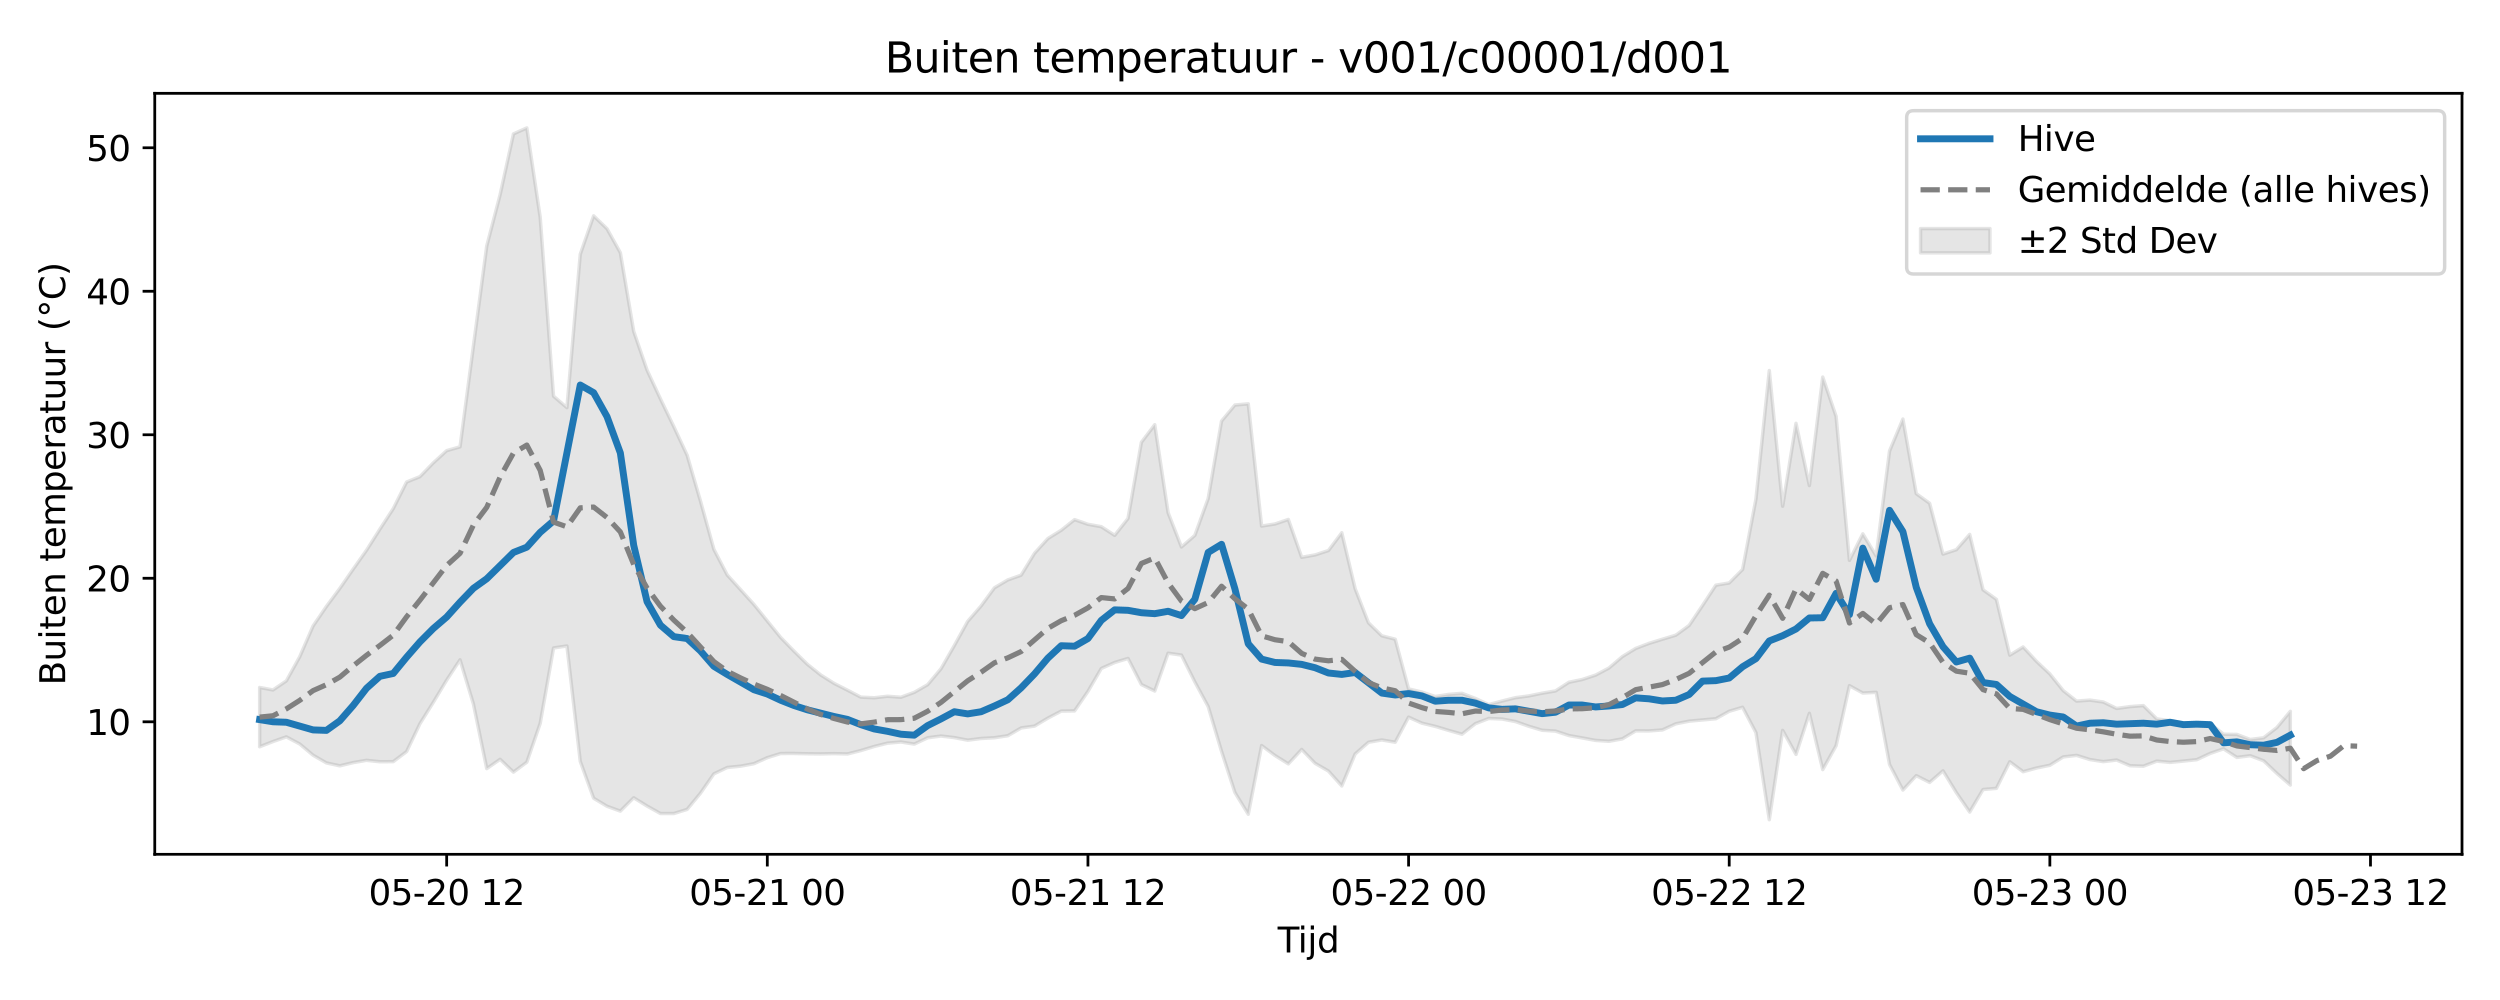 <?xml version="1.0" encoding="utf-8" standalone="no"?>
<!DOCTYPE svg PUBLIC "-//W3C//DTD SVG 1.1//EN"
  "http://www.w3.org/Graphics/SVG/1.1/DTD/svg11.dtd">
<svg xmlns:xlink="http://www.w3.org/1999/xlink" width="720pt" height="288pt" viewBox="0 0 720 288" xmlns="http://www.w3.org/2000/svg" version="1.1">
 <defs>
  <style type="text/css">*{stroke-linejoin: round; stroke-linecap: butt}</style>
 </defs>
 <g id="figure_1">
  <g id="patch_1">
   <path d="M 0 288 
L 720 288 
L 720 0 
L 0 0 
z
" style="fill: #ffffff"/>
  </g>
  <g id="axes_1">
   <g id="patch_2">
    <path d="M 44.57 246.04 
L 709.058 246.04 
L 709.058 26.88 
L 44.57 26.88 
z
" style="fill: #ffffff"/>
   </g>
   <g id="FillBetweenPolyCollection_1">
    <defs>
     <path id="m2d757163fb" d="M 74.774 -90.012 
L 74.774 -72.931 
L 78.622 -74.431 
L 82.469 -75.779 
L 86.317 -73.732 
L 90.165 -70.496 
L 94.012 -68.279 
L 97.86 -67.44 
L 101.707 -68.366 
L 105.555 -69.026 
L 109.403 -68.617 
L 113.25 -68.64 
L 117.098 -71.538 
L 120.946 -79.575 
L 124.793 -85.728 
L 128.641 -92.115 
L 132.489 -97.977 
L 136.336 -85.269 
L 140.184 -66.638 
L 144.032 -69.314 
L 147.879 -65.633 
L 151.727 -68.489 
L 155.574 -79.657 
L 159.422 -101.383 
L 163.27 -101.957 
L 167.117 -68.716 
L 170.965 -58.109 
L 174.813 -55.795 
L 178.66 -54.394 
L 182.508 -58.241 
L 186.356 -55.857 
L 190.203 -53.708 
L 194.051 -53.697 
L 197.898 -54.892 
L 201.746 -59.571 
L 205.594 -65.12 
L 209.441 -66.955 
L 213.289 -67.342 
L 217.137 -68.059 
L 220.984 -69.791 
L 224.832 -70.989 
L 228.68 -70.998 
L 232.527 -70.918 
L 236.375 -70.873 
L 240.223 -70.955 
L 244.07 -70.861 
L 247.918 -71.837 
L 251.765 -73.007 
L 255.613 -73.97 
L 259.461 -74.301 
L 263.308 -73.696 
L 267.156 -75.514 
L 271.004 -76.018 
L 274.851 -75.567 
L 278.699 -74.829 
L 282.547 -75.314 
L 286.394 -75.53 
L 290.242 -76.104 
L 294.09 -78.354 
L 297.937 -78.877 
L 301.785 -81.178 
L 305.632 -83.202 
L 309.48 -83.26 
L 313.328 -88.87 
L 317.175 -95.486 
L 321.023 -97.198 
L 324.871 -98.368 
L 328.718 -90.845 
L 332.566 -88.987 
L 336.414 -99.878 
L 340.261 -99.332 
L 344.109 -91.618 
L 347.956 -84.516 
L 351.804 -71.613 
L 355.652 -59.761 
L 359.499 -53.489 
L 363.347 -73.294 
L 367.195 -70.412 
L 371.042 -68.005 
L 374.89 -72.159 
L 378.738 -68.166 
L 382.585 -65.941 
L 386.433 -61.643 
L 390.281 -70.852 
L 394.128 -74.231 
L 397.976 -74.893 
L 401.823 -74.235 
L 405.671 -81.463 
L 409.519 -79.723 
L 413.366 -78.802 
L 417.214 -77.639 
L 421.062 -76.551 
L 424.909 -79.586 
L 428.757 -81.08 
L 432.605 -80.924 
L 436.452 -80.193 
L 440.3 -78.836 
L 444.148 -77.681 
L 447.995 -77.441 
L 451.843 -76.163 
L 455.69 -75.476 
L 459.538 -74.76 
L 463.386 -74.509 
L 467.233 -75.209 
L 471.081 -77.513 
L 474.929 -77.494 
L 478.776 -77.773 
L 482.624 -79.534 
L 486.472 -80.303 
L 490.319 -80.652 
L 494.167 -81.009 
L 498.014 -83.148 
L 501.862 -84.303 
L 505.71 -77.002 
L 509.557 -51.922 
L 513.405 -77.655 
L 517.253 -70.726 
L 521.1 -82.561 
L 524.948 -66.352 
L 528.796 -73.238 
L 532.643 -90.531 
L 536.491 -88.404 
L 540.339 -88.611 
L 544.186 -67.831 
L 548.034 -60.464 
L 551.881 -64.614 
L 555.729 -62.664 
L 559.577 -66 
L 563.424 -59.727 
L 567.272 -54.129 
L 571.12 -60.621 
L 574.967 -60.953 
L 578.815 -68.613 
L 582.663 -65.743 
L 586.51 -66.81 
L 590.358 -67.597 
L 594.206 -70.001 
L 598.053 -70.451 
L 601.901 -69.247 
L 605.748 -68.649 
L 609.596 -69.108 
L 613.444 -67.471 
L 617.291 -67.333 
L 621.139 -68.795 
L 624.987 -68.429 
L 628.834 -68.805 
L 632.682 -69.214 
L 636.53 -71.014 
L 640.377 -72.343 
L 644.225 -69.859 
L 648.072 -70.351 
L 651.92 -68.895 
L 655.768 -65.239 
L 659.615 -61.899 
L 659.615 -83.135 
L 659.615 -83.135 
L 655.768 -78.487 
L 651.92 -75.519 
L 648.072 -75.027 
L 644.225 -76.483 
L 640.377 -76.549 
L 636.53 -79.599 
L 632.682 -79.632 
L 628.834 -79.673 
L 624.987 -80.44 
L 621.139 -80.969 
L 617.291 -84.796 
L 613.444 -84.497 
L 609.596 -83.962 
L 605.748 -85.822 
L 601.901 -86.372 
L 598.053 -86.086 
L 594.206 -89.107 
L 590.358 -93.9 
L 586.51 -97.534 
L 582.663 -101.677 
L 578.815 -99.313 
L 574.967 -115.376 
L 571.12 -118.141 
L 567.272 -134.093 
L 563.424 -129.689 
L 559.577 -128.422 
L 555.729 -143.054 
L 551.881 -145.834 
L 548.034 -167.319 
L 544.186 -158.116 
L 540.339 -127.899 
L 536.491 -134.259 
L 532.643 -126.622 
L 528.796 -168.092 
L 524.948 -179.41 
L 521.1 -148.161 
L 517.253 -166.081 
L 513.405 -142.207 
L 509.557 -181.28 
L 505.71 -144.284 
L 501.862 -123.987 
L 498.014 -120.113 
L 494.167 -119.474 
L 490.319 -113.609 
L 486.472 -107.874 
L 482.624 -105.061 
L 478.776 -103.906 
L 474.929 -102.715 
L 471.081 -101.249 
L 467.233 -98.893 
L 463.386 -95.621 
L 459.538 -93.579 
L 455.69 -92.312 
L 451.843 -91.51 
L 447.995 -89.015 
L 444.148 -88.362 
L 440.3 -87.574 
L 436.452 -87.067 
L 432.605 -86.106 
L 428.757 -85.078 
L 424.909 -86.847 
L 421.062 -88.321 
L 417.214 -88.018 
L 413.366 -87.406 
L 409.519 -88.69 
L 405.671 -89.594 
L 401.823 -103.908 
L 397.976 -104.88 
L 394.128 -108.619 
L 390.281 -118.473 
L 386.433 -134.57 
L 382.585 -129.446 
L 378.738 -128.184 
L 374.89 -127.498 
L 371.042 -138.402 
L 367.195 -137.097 
L 363.347 -136.488 
L 359.499 -171.7 
L 355.652 -171.351 
L 351.804 -166.728 
L 347.956 -144.438 
L 344.109 -133.8 
L 340.261 -130.467 
L 336.414 -140.35 
L 332.566 -165.683 
L 328.718 -160.61 
L 324.871 -138.691 
L 321.023 -133.823 
L 317.175 -136.315 
L 313.328 -137.008 
L 309.48 -138.347 
L 305.632 -135.283 
L 301.785 -132.898 
L 297.937 -128.655 
L 294.09 -122.359 
L 290.242 -120.982 
L 286.394 -118.708 
L 282.547 -113.482 
L 278.699 -109.054 
L 274.851 -102.094 
L 271.004 -95.397 
L 267.156 -90.805 
L 263.308 -88.604 
L 259.461 -87.195 
L 255.613 -87.48 
L 251.765 -87.043 
L 247.918 -87.226 
L 244.07 -89.235 
L 240.223 -91.185 
L 236.375 -93.608 
L 232.527 -96.686 
L 228.68 -100.463 
L 224.832 -104.421 
L 220.984 -109.155 
L 217.137 -113.918 
L 213.289 -118.172 
L 209.441 -122.415 
L 205.594 -129.807 
L 201.746 -143.668 
L 197.898 -156.888 
L 194.051 -165.155 
L 190.203 -173.134 
L 186.356 -181.408 
L 182.508 -192.572 
L 178.66 -215.223 
L 174.813 -222.133 
L 170.965 -225.836 
L 167.117 -214.769 
L 163.27 -170.599 
L 159.422 -173.905 
L 155.574 -225.433 
L 151.727 -251.158 
L 147.879 -249.445 
L 144.032 -231.919 
L 140.184 -217.164 
L 136.336 -188.297 
L 132.489 -159.311 
L 128.641 -158.215 
L 124.793 -154.706 
L 120.946 -150.734 
L 117.098 -149.173 
L 113.25 -141.51 
L 109.403 -135.585 
L 105.555 -129.529 
L 101.707 -124.082 
L 97.86 -118.533 
L 94.012 -113.354 
L 90.165 -107.716 
L 86.317 -98.855 
L 82.469 -91.917 
L 78.622 -89.297 
L 74.774 -90.012 
z
" style="stroke: #808080; stroke-opacity: 0.2"/>
    </defs>
    <g clip-path="url(#pa1b63eae1f)">
     <use xlink:href="#m2d757163fb" x="0" y="288" style="fill: #808080; fill-opacity: 0.2; stroke: #808080; stroke-opacity: 0.2"/>
    </g>
   </g>
   <g id="matplotlib.axis_1">
    <g id="xtick_1">
     <g id="line2d_1">
      <defs>
       <path id="m84b4379411" d="M 0 0 
L 0 3.5 
" style="stroke: #000000; stroke-width: 0.8"/>
      </defs>
      <g>
       <use xlink:href="#m84b4379411" x="128.641" y="246.04" style="stroke: #000000; stroke-width: 0.8"/>
      </g>
     </g>
     <g id="text_1">
      <!-- 05-20 12 -->
      <g transform="translate(106.16 260.638) scale(0.1 -0.1)">
       <defs>
        <path id="DejaVuSans-30" d="M 2034 4250 
Q 1547 4250 1301 3770 
Q 1056 3291 1056 2328 
Q 1056 1369 1301 889 
Q 1547 409 2034 409 
Q 2525 409 2770 889 
Q 3016 1369 3016 2328 
Q 3016 3291 2770 3770 
Q 2525 4250 2034 4250 
z
M 2034 4750 
Q 2819 4750 3233 4129 
Q 3647 3509 3647 2328 
Q 3647 1150 3233 529 
Q 2819 -91 2034 -91 
Q 1250 -91 836 529 
Q 422 1150 422 2328 
Q 422 3509 836 4129 
Q 1250 4750 2034 4750 
z
" transform="scale(0.016)"/>
        <path id="DejaVuSans-35" d="M 691 4666 
L 3169 4666 
L 3169 4134 
L 1269 4134 
L 1269 2991 
Q 1406 3038 1543 3061 
Q 1681 3084 1819 3084 
Q 2600 3084 3056 2656 
Q 3513 2228 3513 1497 
Q 3513 744 3044 326 
Q 2575 -91 1722 -91 
Q 1428 -91 1123 -41 
Q 819 9 494 109 
L 494 744 
Q 775 591 1075 516 
Q 1375 441 1709 441 
Q 2250 441 2565 725 
Q 2881 1009 2881 1497 
Q 2881 1984 2565 2268 
Q 2250 2553 1709 2553 
Q 1456 2553 1204 2497 
Q 953 2441 691 2322 
L 691 4666 
z
" transform="scale(0.016)"/>
        <path id="DejaVuSans-2d" d="M 313 2009 
L 1997 2009 
L 1997 1497 
L 313 1497 
L 313 2009 
z
" transform="scale(0.016)"/>
        <path id="DejaVuSans-32" d="M 1228 531 
L 3431 531 
L 3431 0 
L 469 0 
L 469 531 
Q 828 903 1448 1529 
Q 2069 2156 2228 2338 
Q 2531 2678 2651 2914 
Q 2772 3150 2772 3378 
Q 2772 3750 2511 3984 
Q 2250 4219 1831 4219 
Q 1534 4219 1204 4116 
Q 875 4013 500 3803 
L 500 4441 
Q 881 4594 1212 4672 
Q 1544 4750 1819 4750 
Q 2544 4750 2975 4387 
Q 3406 4025 3406 3419 
Q 3406 3131 3298 2873 
Q 3191 2616 2906 2266 
Q 2828 2175 2409 1742 
Q 1991 1309 1228 531 
z
" transform="scale(0.016)"/>
        <path id="DejaVuSans-20" transform="scale(0.016)"/>
        <path id="DejaVuSans-31" d="M 794 531 
L 1825 531 
L 1825 4091 
L 703 3866 
L 703 4441 
L 1819 4666 
L 2450 4666 
L 2450 531 
L 3481 531 
L 3481 0 
L 794 0 
L 794 531 
z
" transform="scale(0.016)"/>
       </defs>
       <use xlink:href="#DejaVuSans-30"/>
       <use xlink:href="#DejaVuSans-35" transform="translate(63.623 0)"/>
       <use xlink:href="#DejaVuSans-2d" transform="translate(127.246 0)"/>
       <use xlink:href="#DejaVuSans-32" transform="translate(163.33 0)"/>
       <use xlink:href="#DejaVuSans-30" transform="translate(226.953 0)"/>
       <use xlink:href="#DejaVuSans-20" transform="translate(290.576 0)"/>
       <use xlink:href="#DejaVuSans-31" transform="translate(322.363 0)"/>
       <use xlink:href="#DejaVuSans-32" transform="translate(385.986 0)"/>
      </g>
     </g>
    </g>
    <g id="xtick_2">
     <g id="line2d_2">
      <g>
       <use xlink:href="#m84b4379411" x="220.984" y="246.04" style="stroke: #000000; stroke-width: 0.8"/>
      </g>
     </g>
     <g id="text_2">
      <!-- 05-21 00 -->
      <g transform="translate(198.504 260.638) scale(0.1 -0.1)">
       <use xlink:href="#DejaVuSans-30"/>
       <use xlink:href="#DejaVuSans-35" transform="translate(63.623 0)"/>
       <use xlink:href="#DejaVuSans-2d" transform="translate(127.246 0)"/>
       <use xlink:href="#DejaVuSans-32" transform="translate(163.33 0)"/>
       <use xlink:href="#DejaVuSans-31" transform="translate(226.953 0)"/>
       <use xlink:href="#DejaVuSans-20" transform="translate(290.576 0)"/>
       <use xlink:href="#DejaVuSans-30" transform="translate(322.363 0)"/>
       <use xlink:href="#DejaVuSans-30" transform="translate(385.986 0)"/>
      </g>
     </g>
    </g>
    <g id="xtick_3">
     <g id="line2d_3">
      <g>
       <use xlink:href="#m84b4379411" x="313.328" y="246.04" style="stroke: #000000; stroke-width: 0.8"/>
      </g>
     </g>
     <g id="text_3">
      <!-- 05-21 12 -->
      <g transform="translate(290.847 260.638) scale(0.1 -0.1)">
       <use xlink:href="#DejaVuSans-30"/>
       <use xlink:href="#DejaVuSans-35" transform="translate(63.623 0)"/>
       <use xlink:href="#DejaVuSans-2d" transform="translate(127.246 0)"/>
       <use xlink:href="#DejaVuSans-32" transform="translate(163.33 0)"/>
       <use xlink:href="#DejaVuSans-31" transform="translate(226.953 0)"/>
       <use xlink:href="#DejaVuSans-20" transform="translate(290.576 0)"/>
       <use xlink:href="#DejaVuSans-31" transform="translate(322.363 0)"/>
       <use xlink:href="#DejaVuSans-32" transform="translate(385.986 0)"/>
      </g>
     </g>
    </g>
    <g id="xtick_4">
     <g id="line2d_4">
      <g>
       <use xlink:href="#m84b4379411" x="405.671" y="246.04" style="stroke: #000000; stroke-width: 0.8"/>
      </g>
     </g>
     <g id="text_4">
      <!-- 05-22 00 -->
      <g transform="translate(383.191 260.638) scale(0.1 -0.1)">
       <use xlink:href="#DejaVuSans-30"/>
       <use xlink:href="#DejaVuSans-35" transform="translate(63.623 0)"/>
       <use xlink:href="#DejaVuSans-2d" transform="translate(127.246 0)"/>
       <use xlink:href="#DejaVuSans-32" transform="translate(163.33 0)"/>
       <use xlink:href="#DejaVuSans-32" transform="translate(226.953 0)"/>
       <use xlink:href="#DejaVuSans-20" transform="translate(290.576 0)"/>
       <use xlink:href="#DejaVuSans-30" transform="translate(322.363 0)"/>
       <use xlink:href="#DejaVuSans-30" transform="translate(385.986 0)"/>
      </g>
     </g>
    </g>
    <g id="xtick_5">
     <g id="line2d_5">
      <g>
       <use xlink:href="#m84b4379411" x="498.014" y="246.04" style="stroke: #000000; stroke-width: 0.8"/>
      </g>
     </g>
     <g id="text_5">
      <!-- 05-22 12 -->
      <g transform="translate(475.534 260.638) scale(0.1 -0.1)">
       <use xlink:href="#DejaVuSans-30"/>
       <use xlink:href="#DejaVuSans-35" transform="translate(63.623 0)"/>
       <use xlink:href="#DejaVuSans-2d" transform="translate(127.246 0)"/>
       <use xlink:href="#DejaVuSans-32" transform="translate(163.33 0)"/>
       <use xlink:href="#DejaVuSans-32" transform="translate(226.953 0)"/>
       <use xlink:href="#DejaVuSans-20" transform="translate(290.576 0)"/>
       <use xlink:href="#DejaVuSans-31" transform="translate(322.363 0)"/>
       <use xlink:href="#DejaVuSans-32" transform="translate(385.986 0)"/>
      </g>
     </g>
    </g>
    <g id="xtick_6">
     <g id="line2d_6">
      <g>
       <use xlink:href="#m84b4379411" x="590.358" y="246.04" style="stroke: #000000; stroke-width: 0.8"/>
      </g>
     </g>
     <g id="text_6">
      <!-- 05-23 00 -->
      <g transform="translate(567.877 260.638) scale(0.1 -0.1)">
       <defs>
        <path id="DejaVuSans-33" d="M 2597 2516 
Q 3050 2419 3304 2112 
Q 3559 1806 3559 1356 
Q 3559 666 3084 287 
Q 2609 -91 1734 -91 
Q 1441 -91 1130 -33 
Q 819 25 488 141 
L 488 750 
Q 750 597 1062 519 
Q 1375 441 1716 441 
Q 2309 441 2620 675 
Q 2931 909 2931 1356 
Q 2931 1769 2642 2001 
Q 2353 2234 1838 2234 
L 1294 2234 
L 1294 2753 
L 1863 2753 
Q 2328 2753 2575 2939 
Q 2822 3125 2822 3475 
Q 2822 3834 2567 4026 
Q 2313 4219 1838 4219 
Q 1578 4219 1281 4162 
Q 984 4106 628 3988 
L 628 4550 
Q 988 4650 1302 4700 
Q 1616 4750 1894 4750 
Q 2613 4750 3031 4423 
Q 3450 4097 3450 3541 
Q 3450 3153 3228 2886 
Q 3006 2619 2597 2516 
z
" transform="scale(0.016)"/>
       </defs>
       <use xlink:href="#DejaVuSans-30"/>
       <use xlink:href="#DejaVuSans-35" transform="translate(63.623 0)"/>
       <use xlink:href="#DejaVuSans-2d" transform="translate(127.246 0)"/>
       <use xlink:href="#DejaVuSans-32" transform="translate(163.33 0)"/>
       <use xlink:href="#DejaVuSans-33" transform="translate(226.953 0)"/>
       <use xlink:href="#DejaVuSans-20" transform="translate(290.576 0)"/>
       <use xlink:href="#DejaVuSans-30" transform="translate(322.363 0)"/>
       <use xlink:href="#DejaVuSans-30" transform="translate(385.986 0)"/>
      </g>
     </g>
    </g>
    <g id="xtick_7">
     <g id="line2d_7">
      <g>
       <use xlink:href="#m84b4379411" x="682.701" y="246.04" style="stroke: #000000; stroke-width: 0.8"/>
      </g>
     </g>
     <g id="text_7">
      <!-- 05-23 12 -->
      <g transform="translate(660.221 260.638) scale(0.1 -0.1)">
       <use xlink:href="#DejaVuSans-30"/>
       <use xlink:href="#DejaVuSans-35" transform="translate(63.623 0)"/>
       <use xlink:href="#DejaVuSans-2d" transform="translate(127.246 0)"/>
       <use xlink:href="#DejaVuSans-32" transform="translate(163.33 0)"/>
       <use xlink:href="#DejaVuSans-33" transform="translate(226.953 0)"/>
       <use xlink:href="#DejaVuSans-20" transform="translate(290.576 0)"/>
       <use xlink:href="#DejaVuSans-31" transform="translate(322.363 0)"/>
       <use xlink:href="#DejaVuSans-32" transform="translate(385.986 0)"/>
      </g>
     </g>
    </g>
    <g id="text_8">
     <!-- Tijd -->
     <g transform="translate(367.964 274.317) scale(0.1 -0.1)">
      <defs>
       <path id="DejaVuSans-54" d="M -19 4666 
L 3928 4666 
L 3928 4134 
L 2272 4134 
L 2272 0 
L 1638 0 
L 1638 4134 
L -19 4134 
L -19 4666 
z
" transform="scale(0.016)"/>
       <path id="DejaVuSans-69" d="M 603 3500 
L 1178 3500 
L 1178 0 
L 603 0 
L 603 3500 
z
M 603 4863 
L 1178 4863 
L 1178 4134 
L 603 4134 
L 603 4863 
z
" transform="scale(0.016)"/>
       <path id="DejaVuSans-6a" d="M 603 3500 
L 1178 3500 
L 1178 -63 
Q 1178 -731 923 -1031 
Q 669 -1331 103 -1331 
L -116 -1331 
L -116 -844 
L 38 -844 
Q 366 -844 484 -692 
Q 603 -541 603 -63 
L 603 3500 
z
M 603 4863 
L 1178 4863 
L 1178 4134 
L 603 4134 
L 603 4863 
z
" transform="scale(0.016)"/>
       <path id="DejaVuSans-64" d="M 2906 2969 
L 2906 4863 
L 3481 4863 
L 3481 0 
L 2906 0 
L 2906 525 
Q 2725 213 2448 61 
Q 2172 -91 1784 -91 
Q 1150 -91 751 415 
Q 353 922 353 1747 
Q 353 2572 751 3078 
Q 1150 3584 1784 3584 
Q 2172 3584 2448 3432 
Q 2725 3281 2906 2969 
z
M 947 1747 
Q 947 1113 1208 752 
Q 1469 391 1925 391 
Q 2381 391 2643 752 
Q 2906 1113 2906 1747 
Q 2906 2381 2643 2742 
Q 2381 3103 1925 3103 
Q 1469 3103 1208 2742 
Q 947 2381 947 1747 
z
" transform="scale(0.016)"/>
      </defs>
      <use xlink:href="#DejaVuSans-54"/>
      <use xlink:href="#DejaVuSans-69" transform="translate(57.959 0)"/>
      <use xlink:href="#DejaVuSans-6a" transform="translate(85.742 0)"/>
      <use xlink:href="#DejaVuSans-64" transform="translate(113.525 0)"/>
     </g>
    </g>
   </g>
   <g id="matplotlib.axis_2">
    <g id="ytick_1">
     <g id="line2d_8">
      <defs>
       <path id="m03caf57efd" d="M 0 0 
L -3.5 0 
" style="stroke: #000000; stroke-width: 0.8"/>
      </defs>
      <g>
       <use xlink:href="#m03caf57efd" x="44.57" y="207.872" style="stroke: #000000; stroke-width: 0.8"/>
      </g>
     </g>
     <g id="text_9">
      <!-- 10 -->
      <g transform="translate(24.845 211.671) scale(0.1 -0.1)">
       <use xlink:href="#DejaVuSans-31"/>
       <use xlink:href="#DejaVuSans-30" transform="translate(63.623 0)"/>
      </g>
     </g>
    </g>
    <g id="ytick_2">
     <g id="line2d_9">
      <g>
       <use xlink:href="#m03caf57efd" x="44.57" y="166.543" style="stroke: #000000; stroke-width: 0.8"/>
      </g>
     </g>
     <g id="text_10">
      <!-- 20 -->
      <g transform="translate(24.845 170.342) scale(0.1 -0.1)">
       <use xlink:href="#DejaVuSans-32"/>
       <use xlink:href="#DejaVuSans-30" transform="translate(63.623 0)"/>
      </g>
     </g>
    </g>
    <g id="ytick_3">
     <g id="line2d_10">
      <g>
       <use xlink:href="#m03caf57efd" x="44.57" y="125.214" style="stroke: #000000; stroke-width: 0.8"/>
      </g>
     </g>
     <g id="text_11">
      <!-- 30 -->
      <g transform="translate(24.845 129.014) scale(0.1 -0.1)">
       <use xlink:href="#DejaVuSans-33"/>
       <use xlink:href="#DejaVuSans-30" transform="translate(63.623 0)"/>
      </g>
     </g>
    </g>
    <g id="ytick_4">
     <g id="line2d_11">
      <g>
       <use xlink:href="#m03caf57efd" x="44.57" y="83.886" style="stroke: #000000; stroke-width: 0.8"/>
      </g>
     </g>
     <g id="text_12">
      <!-- 40 -->
      <g transform="translate(24.845 87.685) scale(0.1 -0.1)">
       <defs>
        <path id="DejaVuSans-34" d="M 2419 4116 
L 825 1625 
L 2419 1625 
L 2419 4116 
z
M 2253 4666 
L 3047 4666 
L 3047 1625 
L 3713 1625 
L 3713 1100 
L 3047 1100 
L 3047 0 
L 2419 0 
L 2419 1100 
L 313 1100 
L 313 1709 
L 2253 4666 
z
" transform="scale(0.016)"/>
       </defs>
       <use xlink:href="#DejaVuSans-34"/>
       <use xlink:href="#DejaVuSans-30" transform="translate(63.623 0)"/>
      </g>
     </g>
    </g>
    <g id="ytick_5">
     <g id="line2d_12">
      <g>
       <use xlink:href="#m03caf57efd" x="44.57" y="42.557" style="stroke: #000000; stroke-width: 0.8"/>
      </g>
     </g>
     <g id="text_13">
      <!-- 50 -->
      <g transform="translate(24.845 46.356) scale(0.1 -0.1)">
       <use xlink:href="#DejaVuSans-35"/>
       <use xlink:href="#DejaVuSans-30" transform="translate(63.623 0)"/>
      </g>
     </g>
    </g>
    <g id="text_14">
     <!-- Buiten temperatuur (°C) -->
     <g transform="translate(18.765 197.355) rotate(-90) scale(0.1 -0.1)">
      <defs>
       <path id="DejaVuSans-42" d="M 1259 2228 
L 1259 519 
L 2272 519 
Q 2781 519 3026 730 
Q 3272 941 3272 1375 
Q 3272 1813 3026 2020 
Q 2781 2228 2272 2228 
L 1259 2228 
z
M 1259 4147 
L 1259 2741 
L 2194 2741 
Q 2656 2741 2882 2914 
Q 3109 3088 3109 3444 
Q 3109 3797 2882 3972 
Q 2656 4147 2194 4147 
L 1259 4147 
z
M 628 4666 
L 2241 4666 
Q 2963 4666 3353 4366 
Q 3744 4066 3744 3513 
Q 3744 3084 3544 2831 
Q 3344 2578 2956 2516 
Q 3422 2416 3680 2098 
Q 3938 1781 3938 1306 
Q 3938 681 3513 340 
Q 3088 0 2303 0 
L 628 0 
L 628 4666 
z
" transform="scale(0.016)"/>
       <path id="DejaVuSans-75" d="M 544 1381 
L 544 3500 
L 1119 3500 
L 1119 1403 
Q 1119 906 1312 657 
Q 1506 409 1894 409 
Q 2359 409 2629 706 
Q 2900 1003 2900 1516 
L 2900 3500 
L 3475 3500 
L 3475 0 
L 2900 0 
L 2900 538 
Q 2691 219 2414 64 
Q 2138 -91 1772 -91 
Q 1169 -91 856 284 
Q 544 659 544 1381 
z
M 1991 3584 
L 1991 3584 
z
" transform="scale(0.016)"/>
       <path id="DejaVuSans-74" d="M 1172 4494 
L 1172 3500 
L 2356 3500 
L 2356 3053 
L 1172 3053 
L 1172 1153 
Q 1172 725 1289 603 
Q 1406 481 1766 481 
L 2356 481 
L 2356 0 
L 1766 0 
Q 1100 0 847 248 
Q 594 497 594 1153 
L 594 3053 
L 172 3053 
L 172 3500 
L 594 3500 
L 594 4494 
L 1172 4494 
z
" transform="scale(0.016)"/>
       <path id="DejaVuSans-65" d="M 3597 1894 
L 3597 1613 
L 953 1613 
Q 991 1019 1311 708 
Q 1631 397 2203 397 
Q 2534 397 2845 478 
Q 3156 559 3463 722 
L 3463 178 
Q 3153 47 2828 -22 
Q 2503 -91 2169 -91 
Q 1331 -91 842 396 
Q 353 884 353 1716 
Q 353 2575 817 3079 
Q 1281 3584 2069 3584 
Q 2775 3584 3186 3129 
Q 3597 2675 3597 1894 
z
M 3022 2063 
Q 3016 2534 2758 2815 
Q 2500 3097 2075 3097 
Q 1594 3097 1305 2825 
Q 1016 2553 972 2059 
L 3022 2063 
z
" transform="scale(0.016)"/>
       <path id="DejaVuSans-6e" d="M 3513 2113 
L 3513 0 
L 2938 0 
L 2938 2094 
Q 2938 2591 2744 2837 
Q 2550 3084 2163 3084 
Q 1697 3084 1428 2787 
Q 1159 2491 1159 1978 
L 1159 0 
L 581 0 
L 581 3500 
L 1159 3500 
L 1159 2956 
Q 1366 3272 1645 3428 
Q 1925 3584 2291 3584 
Q 2894 3584 3203 3211 
Q 3513 2838 3513 2113 
z
" transform="scale(0.016)"/>
       <path id="DejaVuSans-6d" d="M 3328 2828 
Q 3544 3216 3844 3400 
Q 4144 3584 4550 3584 
Q 5097 3584 5394 3201 
Q 5691 2819 5691 2113 
L 5691 0 
L 5113 0 
L 5113 2094 
Q 5113 2597 4934 2840 
Q 4756 3084 4391 3084 
Q 3944 3084 3684 2787 
Q 3425 2491 3425 1978 
L 3425 0 
L 2847 0 
L 2847 2094 
Q 2847 2600 2669 2842 
Q 2491 3084 2119 3084 
Q 1678 3084 1418 2786 
Q 1159 2488 1159 1978 
L 1159 0 
L 581 0 
L 581 3500 
L 1159 3500 
L 1159 2956 
Q 1356 3278 1631 3431 
Q 1906 3584 2284 3584 
Q 2666 3584 2933 3390 
Q 3200 3197 3328 2828 
z
" transform="scale(0.016)"/>
       <path id="DejaVuSans-70" d="M 1159 525 
L 1159 -1331 
L 581 -1331 
L 581 3500 
L 1159 3500 
L 1159 2969 
Q 1341 3281 1617 3432 
Q 1894 3584 2278 3584 
Q 2916 3584 3314 3078 
Q 3713 2572 3713 1747 
Q 3713 922 3314 415 
Q 2916 -91 2278 -91 
Q 1894 -91 1617 61 
Q 1341 213 1159 525 
z
M 3116 1747 
Q 3116 2381 2855 2742 
Q 2594 3103 2138 3103 
Q 1681 3103 1420 2742 
Q 1159 2381 1159 1747 
Q 1159 1113 1420 752 
Q 1681 391 2138 391 
Q 2594 391 2855 752 
Q 3116 1113 3116 1747 
z
" transform="scale(0.016)"/>
       <path id="DejaVuSans-72" d="M 2631 2963 
Q 2534 3019 2420 3045 
Q 2306 3072 2169 3072 
Q 1681 3072 1420 2755 
Q 1159 2438 1159 1844 
L 1159 0 
L 581 0 
L 581 3500 
L 1159 3500 
L 1159 2956 
Q 1341 3275 1631 3429 
Q 1922 3584 2338 3584 
Q 2397 3584 2469 3576 
Q 2541 3569 2628 3553 
L 2631 2963 
z
" transform="scale(0.016)"/>
       <path id="DejaVuSans-61" d="M 2194 1759 
Q 1497 1759 1228 1600 
Q 959 1441 959 1056 
Q 959 750 1161 570 
Q 1363 391 1709 391 
Q 2188 391 2477 730 
Q 2766 1069 2766 1631 
L 2766 1759 
L 2194 1759 
z
M 3341 1997 
L 3341 0 
L 2766 0 
L 2766 531 
Q 2569 213 2275 61 
Q 1981 -91 1556 -91 
Q 1019 -91 701 211 
Q 384 513 384 1019 
Q 384 1609 779 1909 
Q 1175 2209 1959 2209 
L 2766 2209 
L 2766 2266 
Q 2766 2663 2505 2880 
Q 2244 3097 1772 3097 
Q 1472 3097 1187 3025 
Q 903 2953 641 2809 
L 641 3341 
Q 956 3463 1253 3523 
Q 1550 3584 1831 3584 
Q 2591 3584 2966 3190 
Q 3341 2797 3341 1997 
z
" transform="scale(0.016)"/>
       <path id="DejaVuSans-28" d="M 1984 4856 
Q 1566 4138 1362 3434 
Q 1159 2731 1159 2009 
Q 1159 1288 1364 580 
Q 1569 -128 1984 -844 
L 1484 -844 
Q 1016 -109 783 600 
Q 550 1309 550 2009 
Q 550 2706 781 3412 
Q 1013 4119 1484 4856 
L 1984 4856 
z
" transform="scale(0.016)"/>
       <path id="DejaVuSans-b0" d="M 1600 4347 
Q 1350 4347 1178 4173 
Q 1006 4000 1006 3750 
Q 1006 3503 1178 3333 
Q 1350 3163 1600 3163 
Q 1850 3163 2022 3333 
Q 2194 3503 2194 3750 
Q 2194 3997 2020 4172 
Q 1847 4347 1600 4347 
z
M 1600 4750 
Q 1800 4750 1984 4673 
Q 2169 4597 2303 4453 
Q 2447 4313 2519 4134 
Q 2591 3956 2591 3750 
Q 2591 3338 2302 3052 
Q 2013 2766 1594 2766 
Q 1172 2766 890 3047 
Q 609 3328 609 3750 
Q 609 4169 896 4459 
Q 1184 4750 1600 4750 
z
" transform="scale(0.016)"/>
       <path id="DejaVuSans-43" d="M 4122 4306 
L 4122 3641 
Q 3803 3938 3442 4084 
Q 3081 4231 2675 4231 
Q 1875 4231 1450 3742 
Q 1025 3253 1025 2328 
Q 1025 1406 1450 917 
Q 1875 428 2675 428 
Q 3081 428 3442 575 
Q 3803 722 4122 1019 
L 4122 359 
Q 3791 134 3420 21 
Q 3050 -91 2638 -91 
Q 1578 -91 968 557 
Q 359 1206 359 2328 
Q 359 3453 968 4101 
Q 1578 4750 2638 4750 
Q 3056 4750 3426 4639 
Q 3797 4528 4122 4306 
z
" transform="scale(0.016)"/>
       <path id="DejaVuSans-29" d="M 513 4856 
L 1013 4856 
Q 1481 4119 1714 3412 
Q 1947 2706 1947 2009 
Q 1947 1309 1714 600 
Q 1481 -109 1013 -844 
L 513 -844 
Q 928 -128 1133 580 
Q 1338 1288 1338 2009 
Q 1338 2731 1133 3434 
Q 928 4138 513 4856 
z
" transform="scale(0.016)"/>
      </defs>
      <use xlink:href="#DejaVuSans-42"/>
      <use xlink:href="#DejaVuSans-75" transform="translate(68.604 0)"/>
      <use xlink:href="#DejaVuSans-69" transform="translate(131.982 0)"/>
      <use xlink:href="#DejaVuSans-74" transform="translate(159.766 0)"/>
      <use xlink:href="#DejaVuSans-65" transform="translate(198.975 0)"/>
      <use xlink:href="#DejaVuSans-6e" transform="translate(260.498 0)"/>
      <use xlink:href="#DejaVuSans-20" transform="translate(323.877 0)"/>
      <use xlink:href="#DejaVuSans-74" transform="translate(355.664 0)"/>
      <use xlink:href="#DejaVuSans-65" transform="translate(394.873 0)"/>
      <use xlink:href="#DejaVuSans-6d" transform="translate(456.396 0)"/>
      <use xlink:href="#DejaVuSans-70" transform="translate(553.809 0)"/>
      <use xlink:href="#DejaVuSans-65" transform="translate(617.285 0)"/>
      <use xlink:href="#DejaVuSans-72" transform="translate(678.809 0)"/>
      <use xlink:href="#DejaVuSans-61" transform="translate(719.922 0)"/>
      <use xlink:href="#DejaVuSans-74" transform="translate(781.201 0)"/>
      <use xlink:href="#DejaVuSans-75" transform="translate(820.41 0)"/>
      <use xlink:href="#DejaVuSans-75" transform="translate(883.789 0)"/>
      <use xlink:href="#DejaVuSans-72" transform="translate(947.168 0)"/>
      <use xlink:href="#DejaVuSans-20" transform="translate(988.281 0)"/>
      <use xlink:href="#DejaVuSans-28" transform="translate(1020.068 0)"/>
      <use xlink:href="#DejaVuSans-b0" transform="translate(1059.082 0)"/>
      <use xlink:href="#DejaVuSans-43" transform="translate(1109.082 0)"/>
      <use xlink:href="#DejaVuSans-29" transform="translate(1178.906 0)"/>
     </g>
    </g>
   </g>
   <g id="line2d_13">
    <path d="M 74.774 207.252 
L 78.622 207.872 
L 82.469 208.009 
L 90.165 210.214 
L 94.012 210.351 
L 97.86 207.596 
L 101.707 203.188 
L 105.555 198.228 
L 109.403 194.784 
L 113.25 193.958 
L 117.098 189.274 
L 120.946 184.865 
L 124.793 181.008 
L 128.641 177.702 
L 132.489 173.431 
L 136.336 169.436 
L 140.184 166.681 
L 147.879 159.104 
L 151.727 157.588 
L 155.574 153.318 
L 159.422 150.011 
L 167.117 110.887 
L 170.965 113.091 
L 174.813 119.979 
L 178.66 130.449 
L 182.508 157.037 
L 186.356 173.293 
L 190.203 180.044 
L 194.051 183.35 
L 197.898 183.901 
L 201.746 187.483 
L 205.594 191.891 
L 209.441 194.233 
L 217.137 198.642 
L 220.984 199.881 
L 224.832 201.672 
L 228.68 203.188 
L 232.527 204.428 
L 240.223 206.356 
L 244.07 207.183 
L 247.918 208.698 
L 251.765 209.938 
L 255.613 210.627 
L 259.461 211.453 
L 263.308 211.729 
L 267.156 208.974 
L 271.004 207.045 
L 274.851 204.979 
L 278.699 205.599 
L 282.547 204.979 
L 286.394 203.325 
L 290.242 201.535 
L 294.09 198.09 
L 297.937 194.095 
L 301.785 189.549 
L 305.632 185.967 
L 309.48 186.105 
L 313.328 183.901 
L 317.175 178.666 
L 321.023 175.635 
L 324.871 175.773 
L 328.718 176.462 
L 332.566 176.737 
L 336.414 176.049 
L 340.261 177.288 
L 344.109 172.604 
L 347.956 159.104 
L 351.804 156.762 
L 355.652 169.574 
L 359.499 185.416 
L 363.347 189.825 
L 367.195 190.789 
L 371.042 190.927 
L 374.89 191.34 
L 378.738 192.304 
L 382.585 193.82 
L 386.433 194.233 
L 390.281 193.682 
L 397.976 199.606 
L 401.823 200.157 
L 405.671 199.744 
L 409.519 200.432 
L 413.366 201.948 
L 417.214 201.672 
L 421.062 201.672 
L 424.909 202.499 
L 428.757 203.876 
L 432.605 204.29 
L 436.452 204.152 
L 444.148 205.53 
L 447.995 205.116 
L 451.843 203.05 
L 455.69 203.05 
L 459.538 203.601 
L 463.386 203.325 
L 467.233 202.912 
L 471.081 200.983 
L 474.929 201.259 
L 478.776 201.879 
L 482.624 201.672 
L 486.472 200.019 
L 490.319 196.162 
L 494.167 196.024 
L 498.014 195.266 
L 501.862 192.029 
L 505.71 189.687 
L 509.557 184.59 
L 513.405 183.074 
L 517.253 181.146 
L 521.1 177.977 
L 524.948 177.908 
L 528.796 170.882 
L 532.643 177.013 
L 536.491 157.864 
L 540.339 166.818 
L 544.186 146.981 
L 548.034 153.111 
L 551.881 169.16 
L 555.729 179.63 
L 559.577 186.243 
L 563.424 190.651 
L 567.272 189.549 
L 571.12 196.575 
L 574.967 197.126 
L 578.815 200.57 
L 586.51 204.979 
L 590.358 205.943 
L 594.206 206.494 
L 598.053 209.111 
L 601.901 208.285 
L 605.748 208.147 
L 609.596 208.56 
L 617.291 208.285 
L 621.139 208.56 
L 624.987 208.009 
L 628.834 208.698 
L 632.682 208.56 
L 636.53 208.698 
L 640.377 213.933 
L 644.225 213.658 
L 648.072 214.484 
L 651.92 214.622 
L 655.768 213.795 
L 659.615 211.729 
L 659.615 211.729 
" clip-path="url(#pa1b63eae1f)" style="fill: none; stroke: #1f77b4; stroke-width: 2; stroke-linecap: square"/>
   </g>
   <g id="line2d_14">
    <path d="M 74.774 206.528 
L 78.622 206.136 
L 82.469 204.152 
L 86.317 201.707 
L 90.165 198.894 
L 94.012 197.184 
L 97.86 195.014 
L 101.707 191.776 
L 105.555 188.723 
L 109.403 185.899 
L 113.25 182.925 
L 117.098 177.644 
L 120.946 172.846 
L 128.641 162.835 
L 132.489 159.356 
L 136.336 151.217 
L 140.184 146.099 
L 144.032 137.383 
L 147.879 130.461 
L 151.727 128.176 
L 155.574 135.455 
L 159.422 150.356 
L 163.27 151.722 
L 167.117 146.257 
L 170.965 146.028 
L 174.813 149.036 
L 178.66 153.191 
L 182.508 162.594 
L 186.356 169.367 
L 190.203 174.579 
L 194.051 178.574 
L 197.898 182.11 
L 205.594 190.537 
L 209.441 193.315 
L 213.289 195.243 
L 217.137 197.011 
L 220.984 198.527 
L 224.832 200.295 
L 232.527 204.198 
L 236.375 205.759 
L 240.223 206.93 
L 244.07 207.952 
L 247.918 208.469 
L 251.765 207.975 
L 255.613 207.275 
L 259.461 207.252 
L 263.308 206.85 
L 267.156 204.841 
L 271.004 202.292 
L 278.699 196.058 
L 282.547 193.602 
L 286.394 190.881 
L 290.242 189.457 
L 294.09 187.644 
L 301.785 180.962 
L 305.632 178.758 
L 309.48 177.197 
L 313.328 175.061 
L 317.175 172.099 
L 321.023 172.49 
L 324.871 169.47 
L 328.718 162.272 
L 332.566 160.665 
L 336.414 167.886 
L 340.261 173.1 
L 344.109 175.291 
L 347.956 173.523 
L 351.804 168.83 
L 355.652 172.444 
L 359.499 175.406 
L 363.347 183.109 
L 367.195 184.245 
L 371.042 184.796 
L 374.89 188.172 
L 378.738 189.825 
L 382.585 190.307 
L 386.433 189.894 
L 390.281 193.338 
L 394.128 196.575 
L 397.976 198.113 
L 401.823 198.929 
L 405.671 202.471 
L 409.519 203.794 
L 413.366 204.896 
L 417.214 205.171 
L 421.062 205.564 
L 424.909 204.783 
L 428.757 204.921 
L 432.605 204.485 
L 436.452 204.37 
L 440.3 204.795 
L 444.148 204.979 
L 447.995 204.772 
L 451.843 204.164 
L 455.69 204.106 
L 459.538 203.831 
L 463.386 202.935 
L 467.233 200.949 
L 471.081 198.619 
L 478.776 197.161 
L 482.624 195.703 
L 486.472 193.912 
L 494.167 187.758 
L 498.014 186.369 
L 501.862 183.855 
L 505.71 177.357 
L 509.557 171.399 
L 513.405 178.069 
L 517.253 169.597 
L 521.1 172.639 
L 524.948 165.119 
L 528.796 167.335 
L 532.643 179.424 
L 536.491 176.668 
L 540.339 179.745 
L 544.186 175.027 
L 548.034 174.108 
L 551.881 182.776 
L 555.729 185.141 
L 559.577 190.789 
L 563.424 193.292 
L 567.272 193.889 
L 571.12 198.619 
L 574.967 199.835 
L 578.815 204.037 
L 582.663 204.29 
L 590.358 207.252 
L 598.053 209.731 
L 601.901 210.191 
L 605.748 210.765 
L 609.596 211.465 
L 613.444 212.016 
L 617.291 211.936 
L 621.139 213.118 
L 624.987 213.566 
L 628.834 213.761 
L 632.682 213.577 
L 636.53 212.693 
L 640.377 213.554 
L 644.225 214.829 
L 651.92 215.793 
L 655.768 216.137 
L 659.615 215.483 
L 663.463 221.372 
L 667.311 219.03 
L 671.158 217.79 
L 675.006 214.76 
L 678.854 214.897 
L 678.854 214.897 
" clip-path="url(#pa1b63eae1f)" style="fill: none; stroke-dasharray: 5.55,2.4; stroke-dashoffset: 0; stroke: #808080; stroke-width: 1.5"/>
   </g>
   <g id="patch_3">
    <path d="M 44.57 246.04 
L 44.57 26.88 
" style="fill: none; stroke: #000000; stroke-width: 0.8; stroke-linejoin: miter; stroke-linecap: square"/>
   </g>
   <g id="patch_4">
    <path d="M 709.058 246.04 
L 709.058 26.88 
" style="fill: none; stroke: #000000; stroke-width: 0.8; stroke-linejoin: miter; stroke-linecap: square"/>
   </g>
   <g id="patch_5">
    <path d="M 44.57 246.04 
L 709.058 246.04 
" style="fill: none; stroke: #000000; stroke-width: 0.8; stroke-linejoin: miter; stroke-linecap: square"/>
   </g>
   <g id="patch_6">
    <path d="M 44.57 26.88 
L 709.058 26.88 
" style="fill: none; stroke: #000000; stroke-width: 0.8; stroke-linejoin: miter; stroke-linecap: square"/>
   </g>
   <g id="text_15">
    <!-- Buiten temperatuur - v001/c00001/d001 -->
    <g transform="translate(254.845 20.88) scale(0.12 -0.12)">
     <defs>
      <path id="DejaVuSans-76" d="M 191 3500 
L 800 3500 
L 1894 563 
L 2988 3500 
L 3597 3500 
L 2284 0 
L 1503 0 
L 191 3500 
z
" transform="scale(0.016)"/>
      <path id="DejaVuSans-2f" d="M 1625 4666 
L 2156 4666 
L 531 -594 
L 0 -594 
L 1625 4666 
z
" transform="scale(0.016)"/>
      <path id="DejaVuSans-63" d="M 3122 3366 
L 3122 2828 
Q 2878 2963 2633 3030 
Q 2388 3097 2138 3097 
Q 1578 3097 1268 2742 
Q 959 2388 959 1747 
Q 959 1106 1268 751 
Q 1578 397 2138 397 
Q 2388 397 2633 464 
Q 2878 531 3122 666 
L 3122 134 
Q 2881 22 2623 -34 
Q 2366 -91 2075 -91 
Q 1284 -91 818 406 
Q 353 903 353 1747 
Q 353 2603 823 3093 
Q 1294 3584 2113 3584 
Q 2378 3584 2631 3529 
Q 2884 3475 3122 3366 
z
" transform="scale(0.016)"/>
     </defs>
     <use xlink:href="#DejaVuSans-42"/>
     <use xlink:href="#DejaVuSans-75" transform="translate(68.604 0)"/>
     <use xlink:href="#DejaVuSans-69" transform="translate(131.982 0)"/>
     <use xlink:href="#DejaVuSans-74" transform="translate(159.766 0)"/>
     <use xlink:href="#DejaVuSans-65" transform="translate(198.975 0)"/>
     <use xlink:href="#DejaVuSans-6e" transform="translate(260.498 0)"/>
     <use xlink:href="#DejaVuSans-20" transform="translate(323.877 0)"/>
     <use xlink:href="#DejaVuSans-74" transform="translate(355.664 0)"/>
     <use xlink:href="#DejaVuSans-65" transform="translate(394.873 0)"/>
     <use xlink:href="#DejaVuSans-6d" transform="translate(456.396 0)"/>
     <use xlink:href="#DejaVuSans-70" transform="translate(553.809 0)"/>
     <use xlink:href="#DejaVuSans-65" transform="translate(617.285 0)"/>
     <use xlink:href="#DejaVuSans-72" transform="translate(678.809 0)"/>
     <use xlink:href="#DejaVuSans-61" transform="translate(719.922 0)"/>
     <use xlink:href="#DejaVuSans-74" transform="translate(781.201 0)"/>
     <use xlink:href="#DejaVuSans-75" transform="translate(820.41 0)"/>
     <use xlink:href="#DejaVuSans-75" transform="translate(883.789 0)"/>
     <use xlink:href="#DejaVuSans-72" transform="translate(947.168 0)"/>
     <use xlink:href="#DejaVuSans-20" transform="translate(988.281 0)"/>
     <use xlink:href="#DejaVuSans-2d" transform="translate(1020.068 0)"/>
     <use xlink:href="#DejaVuSans-20" transform="translate(1056.152 0)"/>
     <use xlink:href="#DejaVuSans-76" transform="translate(1087.939 0)"/>
     <use xlink:href="#DejaVuSans-30" transform="translate(1147.119 0)"/>
     <use xlink:href="#DejaVuSans-30" transform="translate(1210.742 0)"/>
     <use xlink:href="#DejaVuSans-31" transform="translate(1274.365 0)"/>
     <use xlink:href="#DejaVuSans-2f" transform="translate(1337.988 0)"/>
     <use xlink:href="#DejaVuSans-63" transform="translate(1371.68 0)"/>
     <use xlink:href="#DejaVuSans-30" transform="translate(1426.66 0)"/>
     <use xlink:href="#DejaVuSans-30" transform="translate(1490.283 0)"/>
     <use xlink:href="#DejaVuSans-30" transform="translate(1553.906 0)"/>
     <use xlink:href="#DejaVuSans-30" transform="translate(1617.529 0)"/>
     <use xlink:href="#DejaVuSans-31" transform="translate(1681.152 0)"/>
     <use xlink:href="#DejaVuSans-2f" transform="translate(1744.775 0)"/>
     <use xlink:href="#DejaVuSans-64" transform="translate(1778.467 0)"/>
     <use xlink:href="#DejaVuSans-30" transform="translate(1841.943 0)"/>
     <use xlink:href="#DejaVuSans-30" transform="translate(1905.566 0)"/>
     <use xlink:href="#DejaVuSans-31" transform="translate(1969.189 0)"/>
    </g>
   </g>
   <g id="legend_1">
    <g id="patch_7">
     <path d="M 551.114 78.914 
L 702.058 78.914 
Q 704.058 78.914 704.058 76.914 
L 704.058 33.88 
Q 704.058 31.88 702.058 31.88 
L 551.114 31.88 
Q 549.114 31.88 549.114 33.88 
L 549.114 76.914 
Q 549.114 78.914 551.114 78.914 
z
" style="fill: #ffffff; opacity: 0.8; stroke: #cccccc; stroke-linejoin: miter"/>
    </g>
    <g id="line2d_15">
     <path d="M 553.114 39.978 
L 563.114 39.978 
L 573.114 39.978 
" style="fill: none; stroke: #1f77b4; stroke-width: 2; stroke-linecap: square"/>
    </g>
    <g id="text_16">
     <!-- Hive -->
     <g transform="translate(581.114 43.478) scale(0.1 -0.1)">
      <defs>
       <path id="DejaVuSans-48" d="M 628 4666 
L 1259 4666 
L 1259 2753 
L 3553 2753 
L 3553 4666 
L 4184 4666 
L 4184 0 
L 3553 0 
L 3553 2222 
L 1259 2222 
L 1259 0 
L 628 0 
L 628 4666 
z
" transform="scale(0.016)"/>
      </defs>
      <use xlink:href="#DejaVuSans-48"/>
      <use xlink:href="#DejaVuSans-69" transform="translate(75.195 0)"/>
      <use xlink:href="#DejaVuSans-76" transform="translate(102.979 0)"/>
      <use xlink:href="#DejaVuSans-65" transform="translate(162.158 0)"/>
     </g>
    </g>
    <g id="line2d_16">
     <path d="M 553.114 54.657 
L 563.114 54.657 
L 573.114 54.657 
" style="fill: none; stroke-dasharray: 5.55,2.4; stroke-dashoffset: 0; stroke: #808080; stroke-width: 1.5"/>
    </g>
    <g id="text_17">
     <!-- Gemiddelde (alle hives) -->
     <g transform="translate(581.114 58.157) scale(0.1 -0.1)">
      <defs>
       <path id="DejaVuSans-47" d="M 3809 666 
L 3809 1919 
L 2778 1919 
L 2778 2438 
L 4434 2438 
L 4434 434 
Q 4069 175 3628 42 
Q 3188 -91 2688 -91 
Q 1594 -91 976 548 
Q 359 1188 359 2328 
Q 359 3472 976 4111 
Q 1594 4750 2688 4750 
Q 3144 4750 3555 4637 
Q 3966 4525 4313 4306 
L 4313 3634 
Q 3963 3931 3569 4081 
Q 3175 4231 2741 4231 
Q 1884 4231 1454 3753 
Q 1025 3275 1025 2328 
Q 1025 1384 1454 906 
Q 1884 428 2741 428 
Q 3075 428 3337 486 
Q 3600 544 3809 666 
z
" transform="scale(0.016)"/>
       <path id="DejaVuSans-6c" d="M 603 4863 
L 1178 4863 
L 1178 0 
L 603 0 
L 603 4863 
z
" transform="scale(0.016)"/>
       <path id="DejaVuSans-68" d="M 3513 2113 
L 3513 0 
L 2938 0 
L 2938 2094 
Q 2938 2591 2744 2837 
Q 2550 3084 2163 3084 
Q 1697 3084 1428 2787 
Q 1159 2491 1159 1978 
L 1159 0 
L 581 0 
L 581 4863 
L 1159 4863 
L 1159 2956 
Q 1366 3272 1645 3428 
Q 1925 3584 2291 3584 
Q 2894 3584 3203 3211 
Q 3513 2838 3513 2113 
z
" transform="scale(0.016)"/>
       <path id="DejaVuSans-73" d="M 2834 3397 
L 2834 2853 
Q 2591 2978 2328 3040 
Q 2066 3103 1784 3103 
Q 1356 3103 1142 2972 
Q 928 2841 928 2578 
Q 928 2378 1081 2264 
Q 1234 2150 1697 2047 
L 1894 2003 
Q 2506 1872 2764 1633 
Q 3022 1394 3022 966 
Q 3022 478 2636 193 
Q 2250 -91 1575 -91 
Q 1294 -91 989 -36 
Q 684 19 347 128 
L 347 722 
Q 666 556 975 473 
Q 1284 391 1588 391 
Q 1994 391 2212 530 
Q 2431 669 2431 922 
Q 2431 1156 2273 1281 
Q 2116 1406 1581 1522 
L 1381 1569 
Q 847 1681 609 1914 
Q 372 2147 372 2553 
Q 372 3047 722 3315 
Q 1072 3584 1716 3584 
Q 2034 3584 2315 3537 
Q 2597 3491 2834 3397 
z
" transform="scale(0.016)"/>
      </defs>
      <use xlink:href="#DejaVuSans-47"/>
      <use xlink:href="#DejaVuSans-65" transform="translate(77.49 0)"/>
      <use xlink:href="#DejaVuSans-6d" transform="translate(139.014 0)"/>
      <use xlink:href="#DejaVuSans-69" transform="translate(236.426 0)"/>
      <use xlink:href="#DejaVuSans-64" transform="translate(264.209 0)"/>
      <use xlink:href="#DejaVuSans-64" transform="translate(327.686 0)"/>
      <use xlink:href="#DejaVuSans-65" transform="translate(391.162 0)"/>
      <use xlink:href="#DejaVuSans-6c" transform="translate(452.686 0)"/>
      <use xlink:href="#DejaVuSans-64" transform="translate(480.469 0)"/>
      <use xlink:href="#DejaVuSans-65" transform="translate(543.945 0)"/>
      <use xlink:href="#DejaVuSans-20" transform="translate(605.469 0)"/>
      <use xlink:href="#DejaVuSans-28" transform="translate(637.256 0)"/>
      <use xlink:href="#DejaVuSans-61" transform="translate(676.27 0)"/>
      <use xlink:href="#DejaVuSans-6c" transform="translate(737.549 0)"/>
      <use xlink:href="#DejaVuSans-6c" transform="translate(765.332 0)"/>
      <use xlink:href="#DejaVuSans-65" transform="translate(793.115 0)"/>
      <use xlink:href="#DejaVuSans-20" transform="translate(854.639 0)"/>
      <use xlink:href="#DejaVuSans-68" transform="translate(886.426 0)"/>
      <use xlink:href="#DejaVuSans-69" transform="translate(949.805 0)"/>
      <use xlink:href="#DejaVuSans-76" transform="translate(977.588 0)"/>
      <use xlink:href="#DejaVuSans-65" transform="translate(1036.768 0)"/>
      <use xlink:href="#DejaVuSans-73" transform="translate(1098.291 0)"/>
      <use xlink:href="#DejaVuSans-29" transform="translate(1150.391 0)"/>
     </g>
    </g>
    <g id="patch_8">
     <path d="M 553.114 72.835 
L 573.114 72.835 
L 573.114 65.835 
L 553.114 65.835 
z
" style="fill: #808080; fill-opacity: 0.2; stroke: #808080; stroke-opacity: 0.2; stroke-linejoin: miter"/>
    </g>
    <g id="text_18">
     <!-- ±2 Std Dev -->
     <g transform="translate(581.114 72.835) scale(0.1 -0.1)">
      <defs>
       <path id="DejaVuSans-b1" d="M 2944 4013 
L 2944 2803 
L 4684 2803 
L 4684 2272 
L 2944 2272 
L 2944 1063 
L 2419 1063 
L 2419 2272 
L 678 2272 
L 678 2803 
L 2419 2803 
L 2419 4013 
L 2944 4013 
z
M 678 531 
L 4684 531 
L 4684 0 
L 678 0 
L 678 531 
z
" transform="scale(0.016)"/>
       <path id="DejaVuSans-53" d="M 3425 4513 
L 3425 3897 
Q 3066 4069 2747 4153 
Q 2428 4238 2131 4238 
Q 1616 4238 1336 4038 
Q 1056 3838 1056 3469 
Q 1056 3159 1242 3001 
Q 1428 2844 1947 2747 
L 2328 2669 
Q 3034 2534 3370 2195 
Q 3706 1856 3706 1288 
Q 3706 609 3251 259 
Q 2797 -91 1919 -91 
Q 1588 -91 1214 -16 
Q 841 59 441 206 
L 441 856 
Q 825 641 1194 531 
Q 1563 422 1919 422 
Q 2459 422 2753 634 
Q 3047 847 3047 1241 
Q 3047 1584 2836 1778 
Q 2625 1972 2144 2069 
L 1759 2144 
Q 1053 2284 737 2584 
Q 422 2884 422 3419 
Q 422 4038 858 4394 
Q 1294 4750 2059 4750 
Q 2388 4750 2728 4690 
Q 3069 4631 3425 4513 
z
" transform="scale(0.016)"/>
       <path id="DejaVuSans-44" d="M 1259 4147 
L 1259 519 
L 2022 519 
Q 2988 519 3436 956 
Q 3884 1394 3884 2338 
Q 3884 3275 3436 3711 
Q 2988 4147 2022 4147 
L 1259 4147 
z
M 628 4666 
L 1925 4666 
Q 3281 4666 3915 4102 
Q 4550 3538 4550 2338 
Q 4550 1131 3912 565 
Q 3275 0 1925 0 
L 628 0 
L 628 4666 
z
" transform="scale(0.016)"/>
      </defs>
      <use xlink:href="#DejaVuSans-b1"/>
      <use xlink:href="#DejaVuSans-32" transform="translate(83.789 0)"/>
      <use xlink:href="#DejaVuSans-20" transform="translate(147.412 0)"/>
      <use xlink:href="#DejaVuSans-53" transform="translate(179.199 0)"/>
      <use xlink:href="#DejaVuSans-74" transform="translate(242.676 0)"/>
      <use xlink:href="#DejaVuSans-64" transform="translate(281.885 0)"/>
      <use xlink:href="#DejaVuSans-20" transform="translate(345.361 0)"/>
      <use xlink:href="#DejaVuSans-44" transform="translate(377.148 0)"/>
      <use xlink:href="#DejaVuSans-65" transform="translate(454.15 0)"/>
      <use xlink:href="#DejaVuSans-76" transform="translate(515.674 0)"/>
     </g>
    </g>
   </g>
  </g>
 </g>
 <defs>
  <clipPath id="pa1b63eae1f">
   <rect x="44.57" y="26.88" width="664.488" height="219.16"/>
  </clipPath>
 </defs>
</svg>
